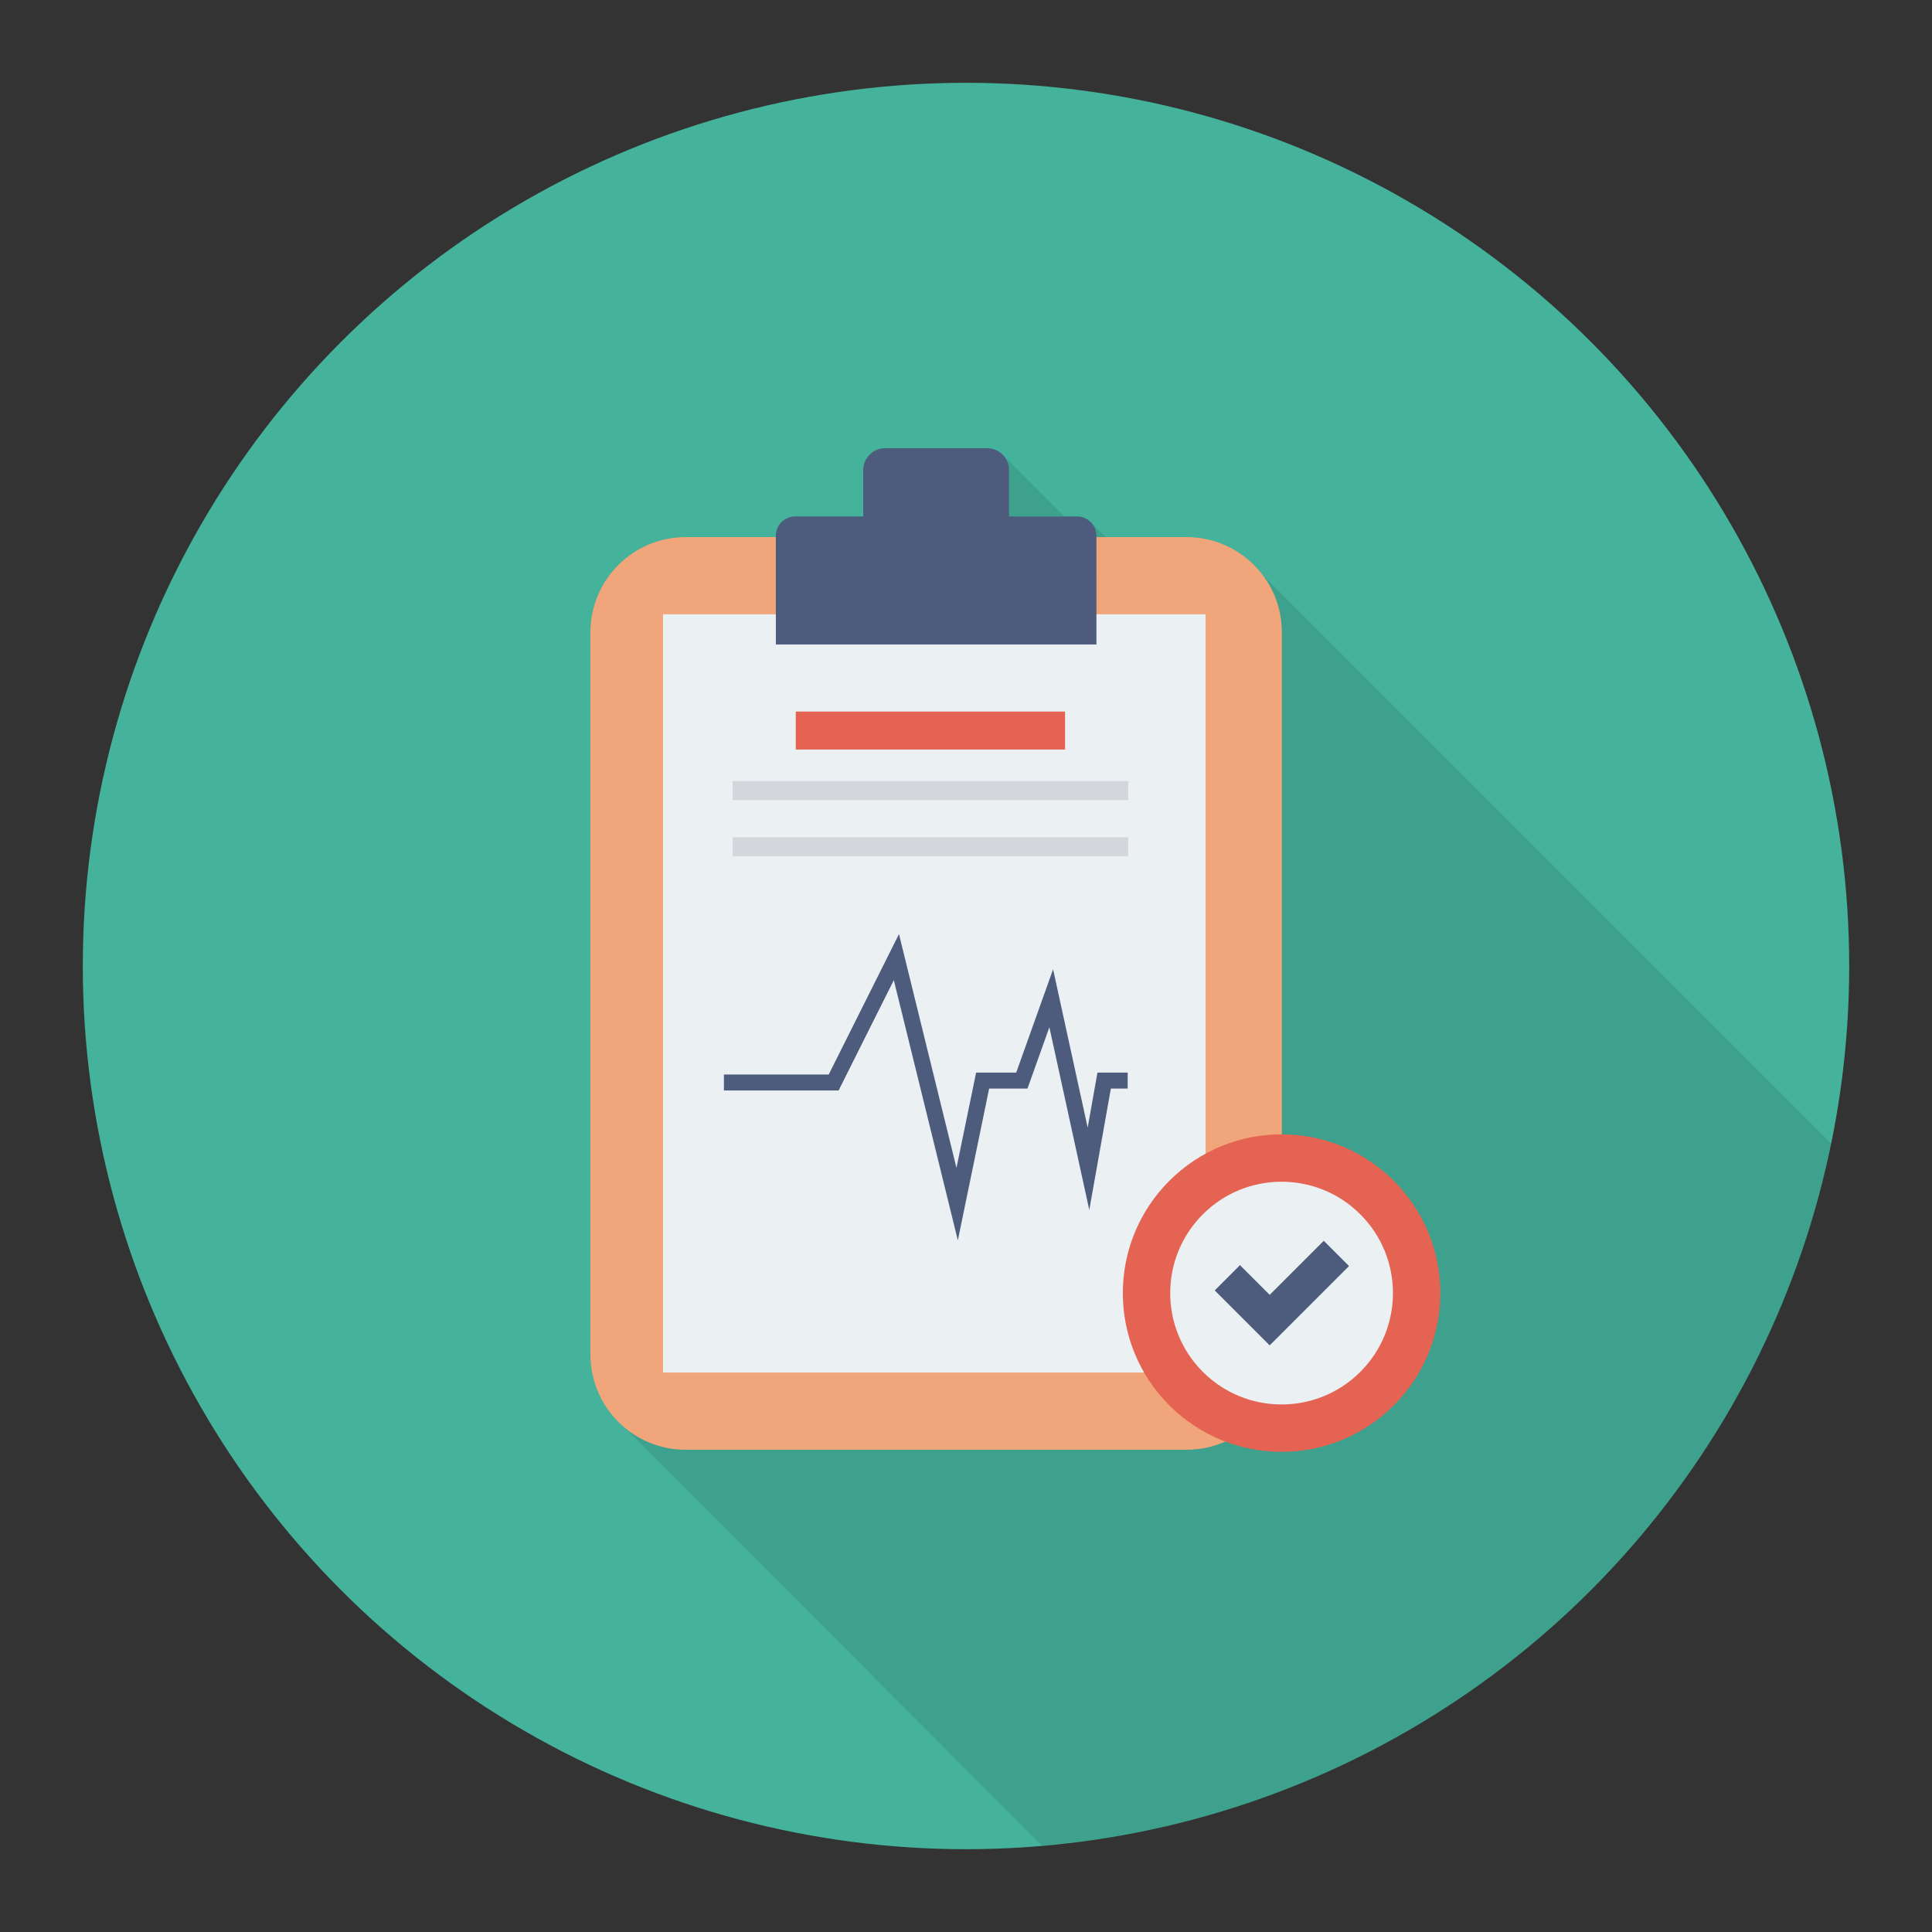 <svg enable-background="new 0 0 140 140" height="512" viewBox="0 0 140 140" width="512" xmlns="http://www.w3.org/2000/svg"><rect x="0" y="0" width="140" height="140" fill="#333333" stroke="none"/><circle cx="70" cy="70" fill="#45b39c" r="64"/><path d="m85.996 38.925h-5.87l-1.04-1.03c-.03-.04-.06-.07-.1-.11l-.03-.02c-.24-.21-.56-.34-.9-.34h-.93l-4.49-4.49c-.29-.28-.68-.46-1.11-.46h-7.38c-.88 0-1.59.72-1.59 1.6v3.35h-4.94c-.77 0-1.39.63-1.39 1.4v.1h-6.55c-3.8 0-6.89 3.08-6.89 6.89v52.34c0 2.11.95 3.99 2.44 5.26l30.29 30.333c28.449-2.43 51.591-23.455 57.19-50.879l-41.239-41.233c-1.25-1.64-3.23-2.71-5.47-2.71z" opacity=".1"/><path d="m85.993 38.921h-36.314c-3.808 0-6.895 3.087-6.895 6.895v52.342c0 3.808 3.087 6.895 6.895 6.895h36.314c3.808 0 6.895-3.087 6.895-6.895v-52.342c0-3.808-3.087-6.895-6.895-6.895z" fill="#f0a67a"/><path d="m48.044 44.513h39.319v54.947h-39.319z" fill="#ebf0f3"/><g fill="#4d5c7d"><path d="m79.452 46.699h-23.231v-7.876c0-.771.625-1.395 1.395-1.395h20.44c.771 0 1.395.625 1.395 1.395z"/><path d="m71.529 32.48h-7.385c-.879 0-1.591.712-1.591 1.591v4.744h10.567v-4.744c0-.879-.712-1.591-1.591-1.591z"/><path d="m69.409 89.879-4.639-18.855-4.001 7.996h-8.312v-1.159h7.596l5.09-10.173 4.167 16.938 1.424-6.902h2.904l2.673-7.485 2.506 11.474.709-3.989h2.19v1.159h-1.219l-1.563 8.794-2.892-13.239-1.587 4.445h-2.778z"/></g><path d="m57.665 51.563h19.513v2.751h-19.513z" fill="#e56353"/><path d="m53.092 56.602h28.659v1.376h-28.659z" fill="#d5d6db"/><path d="m53.092 60.675h28.659v1.376h-28.659z" fill="#d5d6db"/><ellipse cx="92.888" cy="93.702" fill="#e56353" rx="11.506" ry="11.506" transform="matrix(.707 -.707 .707 .707 -39.051 93.127)"/><ellipse cx="92.888" cy="93.702" fill="#ebf0f3" rx="8.072" ry="8.072" transform="matrix(.707 -.707 .707 .707 -39.051 93.127)"/><path d="m92.006 97.491-3.983-3.983 1.83-1.83 2.154 2.153 3.918-3.918 1.83 1.83z" fill="#4d5c7d"/></svg>